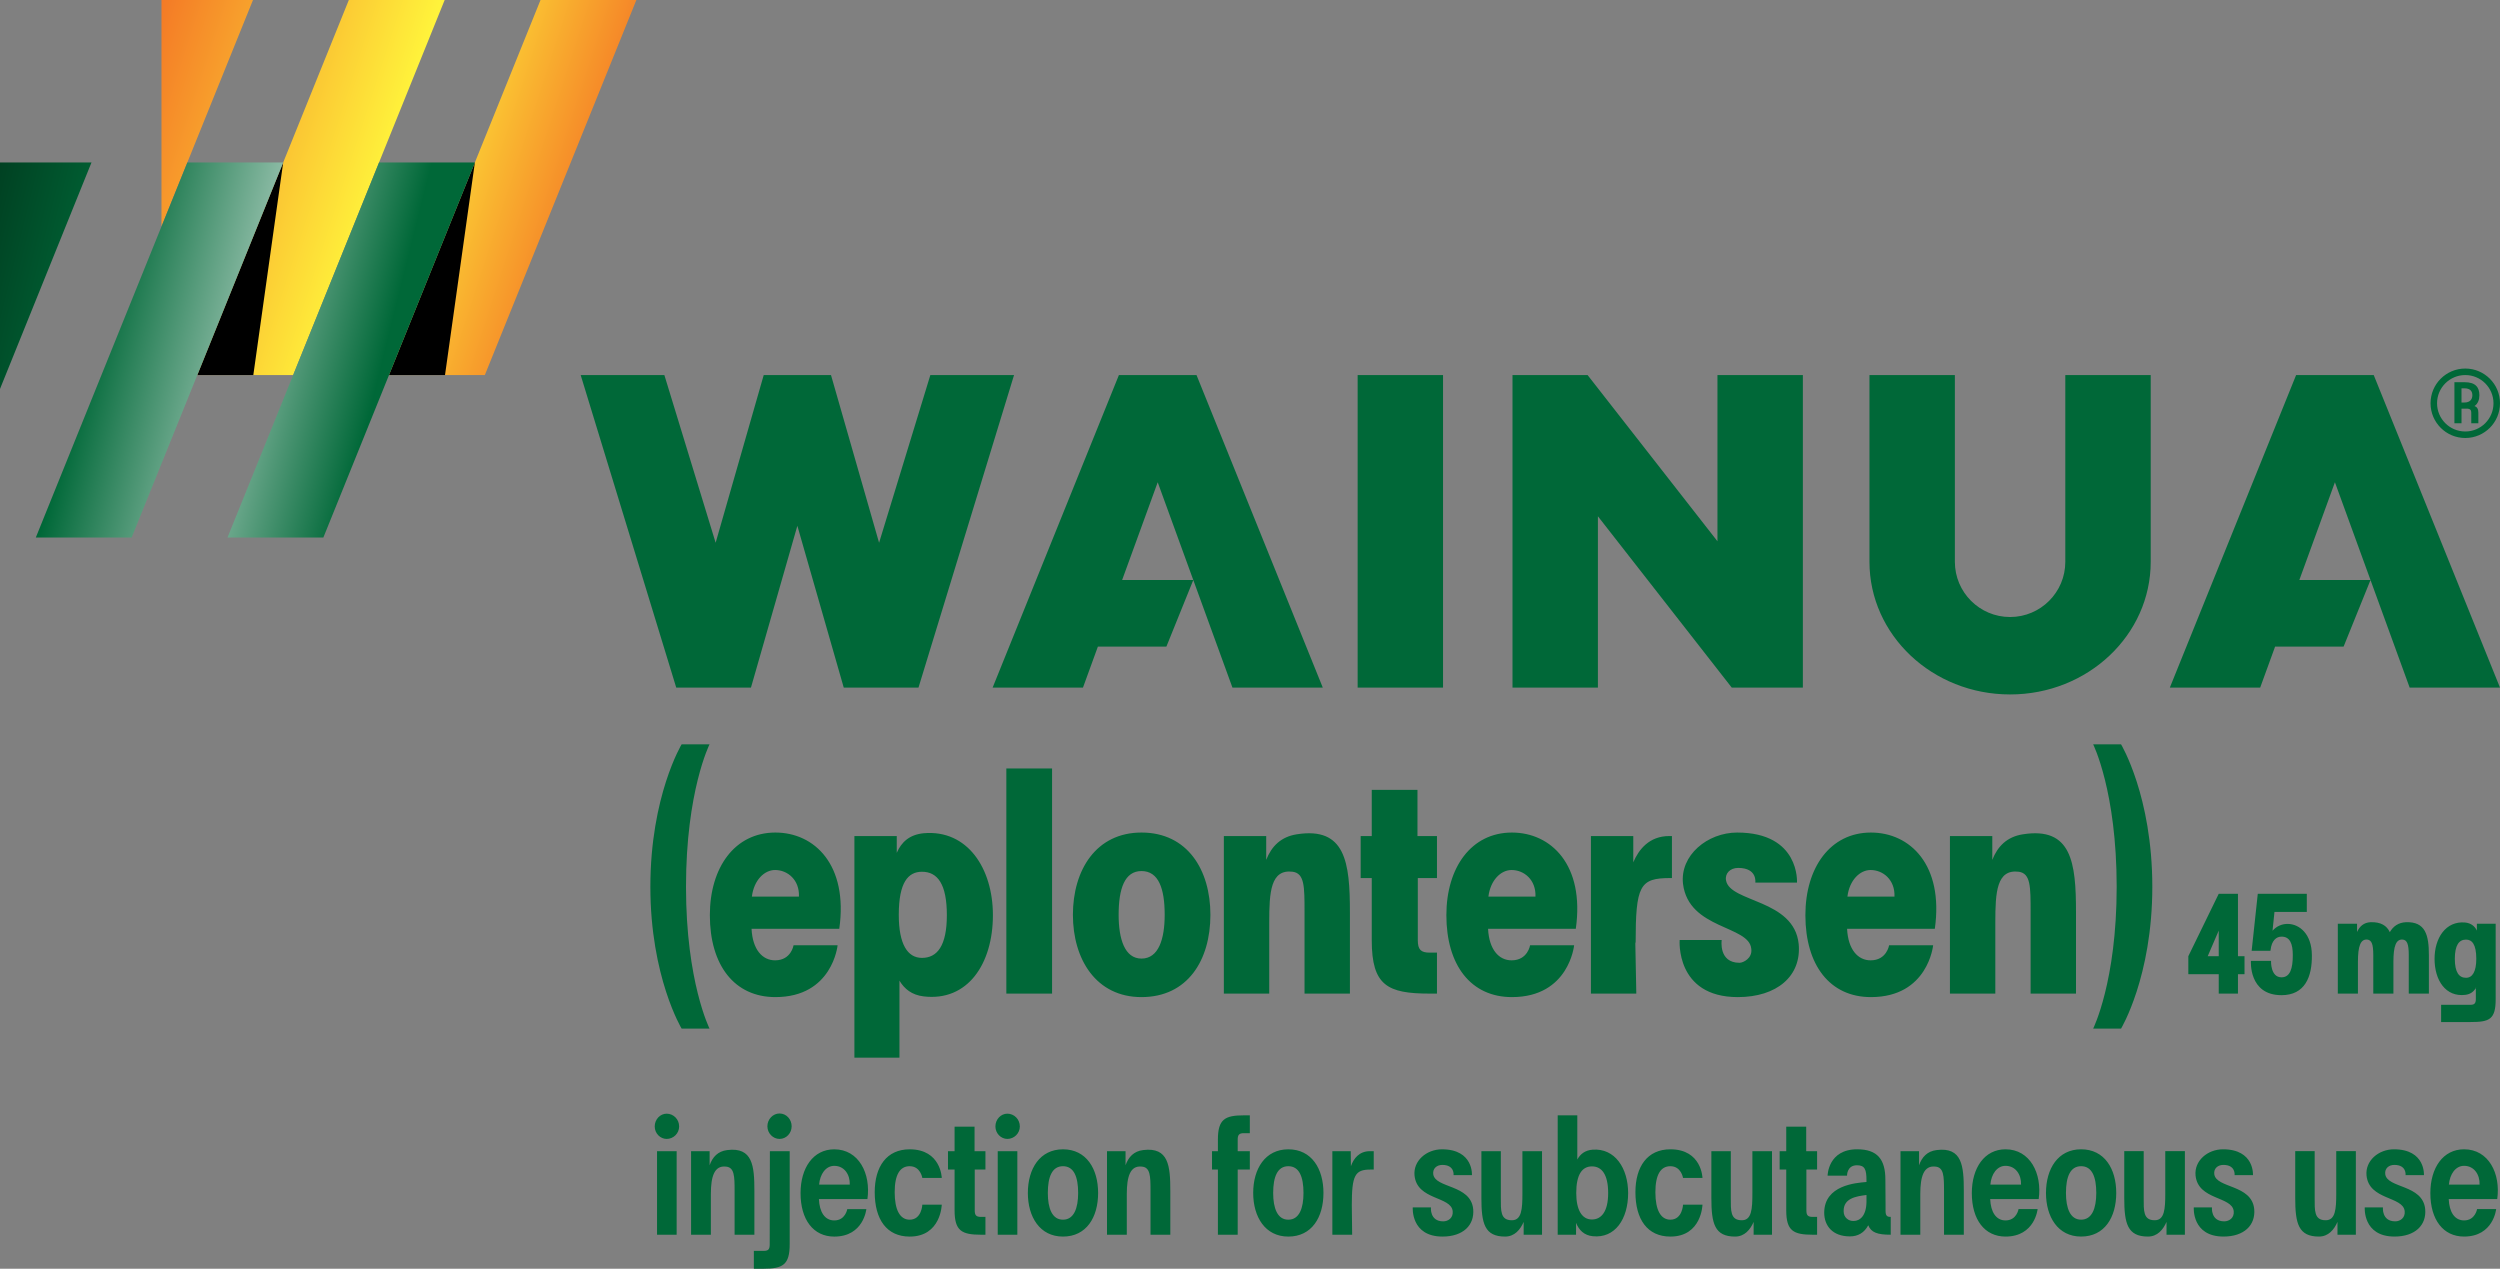 <?xml version="1.0" encoding="UTF-8"?><svg xmlns="http://www.w3.org/2000/svg" xmlns:xlink="http://www.w3.org/1999/xlink" viewBox="0 0 575.887 292.252"><rect x="0" y="0" width="575.887" height="292.252" fill="#808080" stroke="none"/><defs><linearGradient id="b" x1="20.091" y1="18.53" x2="142.032" y2="58.151" gradientUnits="userSpaceOnUse"><stop offset="0" stop-color="#f26522"/><stop offset=".56" stop-color="#fff33b"/><stop offset="1" stop-color="#f26522"/></linearGradient><linearGradient id="d" x1="77.419" y1="86.911" x2="77.419" y2="36.911" gradientUnits="userSpaceOnUse"><stop offset="0" stop-color="#1f1f1f"/><stop offset="1" stop-color="#3d3d3d"/></linearGradient><mask id="c" x="44.419" y="36.911" width="66" height="50" maskUnits="userSpaceOnUse"><rect x="44.419" y="36.911" width="66" height="50" fill="url(#d)"/></mask><linearGradient id="e" x1="-6.698" y1="64.286" x2="96.292" y2="89.965" gradientUnits="userSpaceOnUse"><stop offset="0" stop-color="#004122"/><stop offset=".28" stop-color="#006838"/><stop offset=".6" stop-color="#8cbba5"/><stop offset=".91" stop-color="#006838"/></linearGradient></defs><g isolation="isolate"><g id="a"><g><path d="m517.036,224.414h-1.511v4.471h-4.429v-4.471h-7.004v-4.149l7.004-14.378h4.429v14.378h1.511v4.149Zm-5.939-4.149v-5.901l-2.54,5.901h2.54Zm14.451,8.978c-7.621,0-7.038-7.904-7.038-7.904h4.635s-.171,3.791,2.403,3.791c2.026,0,2.609-2.074,2.609-5.114,0-2.575-.618-4.292-2.644-4.256-1.133,0-2.231.894-2.472,3.04l-.034.214h-4.326l1.408-13.126h11.295v4.185h-7.45l-.446,4.328c.893-1.037,2.197-1.609,3.536-1.574,2.644.036,5.493,2.289,5.527,7.189.069,4.972-1.579,9.228-7.004,9.228Zm33.957-9.228v8.87h-4.635v-8.87c0-2.611-.412-3.434-1.339-3.576-1.614-.18-2.197,1.537-2.197,5.114v7.332h-4.635v-8.87c0-2.611-.412-3.434-1.34-3.576-1.613-.18-2.197,1.537-2.197,5.114v7.332h-4.635v-16.095h4.43v1.896c.583-1.288,1.545-2.182,3.124-2.253,2.369-.072,3.708.786,4.429,2.289.755-1.324,1.957-2.218,3.742-2.289,4.463-.144,5.253,2.968,5.253,7.582Zm15.383-7.225v17.418c0,4.649-1.477,5.222-5.768,5.222h-6.798v-3.97h6.798c.893,0,1.201-.394,1.201-1.287v-2.576c.034-.035.068-.106.068-.143h-.068v.143c-.515.859-1.271,1.432-2.438,1.574-4.497.536-7.072-3.326-7.072-8.298,0-4.793,2.575-8.763,7.038-8.369,1.373.143,2.231.858,2.712,1.859v-1.573h4.326Zm-4.463,8.047c0-3.326-.996-4.398-2.369-4.398-1.613,0-2.575,1.287-2.575,4.435s.996,4.363,2.575,4.363c1.477,0,2.369-1.395,2.369-4.399Zm-416.856,41.52c-1.479,0-2.752-1.285-2.752-2.868,0-1.666,1.273-2.95,2.752-2.95,1.561,0,2.875,1.285,2.875,2.95,0,1.583-1.315,2.868-2.875,2.868Zm-2.218,22.068v-19.247h4.519v19.247h-4.519Zm22.426-10.094v10.094h-4.56v-10.094c0-3.423-.041-5.475-2.054-5.603-2.588-.256-3.41,2.226-3.41,6.289v9.409h-4.56v-19.247h4.272v3.251c.657-1.882,1.89-3.251,4.067-3.507,5.874-.728,6.244,3.678,6.244,9.409Zm-.127,13.815h2.259c1.109,0,1.397-.385,1.397-1.497l.041-21.471h4.56v21.471c0,4.705-1.602,5.603-5.997,5.603h-2.259v-4.106Zm5.915-25.79c-1.52,0-2.793-1.326-2.793-2.909,0-1.624,1.273-2.952,2.793-2.952,1.561,0,2.793,1.328,2.793,2.952,0,1.583-1.232,2.909-2.793,2.909Zm20.249,13.857h-11.173c.123,2.993,1.356,4.918,3.533,4.918,2.588,0,2.999-2.608,2.999-2.608h4.395s-.616,6.33-7.394,6.33c-4.806,0-7.764-3.891-7.764-10.008,0-5.816,2.917-10.094,7.764-10.094,5.669,0,8.462,5.603,7.641,11.463Zm-11.132-3.337h7.066c.082-2.267-1.232-4.319-3.574-4.319-1.972,0-3.286,1.925-3.492,4.319Zm28.257,4.619s-.164,7.357-7.394,7.357c-5.299,0-8.051-3.977-8.051-10.221,0-5.904,2.752-9.881,8.051-9.881,7.23,0,7.394,6.587,7.394,6.587h-4.478s-.411-2.696-2.917-2.696c-2.218,0-3.451,1.927-3.451,5.99,0,4.104,1.232,6.33,3.451,6.33,2.793,0,2.917-3.466,2.917-3.466h4.478Zm10.059-8.083h-2.465v9.409c0,1.113.329,1.497,1.438,1.497h1.027v4.106h-1.027c-4.436,0-6.08-.898-6.08-5.603v-9.409h-1.52v-4.235h1.52v-5.645h4.601v5.645h2.506v4.235Zm5.05-7.056c-1.479,0-2.752-1.285-2.752-2.868,0-1.666,1.273-2.95,2.752-2.95,1.561,0,2.875,1.285,2.875,2.95,0,1.583-1.315,2.868-2.875,2.868Zm-2.218,22.068v-19.247h4.519v19.247h-4.519Zm6.94-9.624c0-5.559,2.752-10.051,8.092-10.051,5.381,0,8.092,4.492,8.092,10.051,0,5.645-2.711,10.051-8.092,10.051-5.34,0-8.092-4.534-8.092-10.051Zm4.601,0c0,3.55.986,6.16,3.492,6.16s3.492-2.61,3.492-6.16c0-3.721-.986-6.16-3.492-6.16s-3.492,2.439-3.492,6.16Zm28.216-.471v10.094h-4.56v-10.094c0-3.423-.041-5.475-2.054-5.603-2.588-.256-3.41,2.226-3.41,6.289v9.409h-4.56v-19.247h4.272v3.251c.657-1.882,1.89-3.251,4.067-3.507,5.874-.728,6.244,3.678,6.244,9.409Zm15.521-11.804v2.651h2.793v4.235h-2.793v15.012h-4.56v-15.012h-1.356v-4.235h1.356v-2.651c0-4.703,1.602-5.603,5.997-5.603h1.356v4.108h-1.356c-1.109,0-1.438.385-1.438,1.496Zm3.571,12.275c0-5.559,2.752-10.051,8.092-10.051,5.381,0,8.092,4.492,8.092,10.051,0,5.645-2.711,10.051-8.092,10.051-5.34,0-8.092-4.534-8.092-10.051Zm4.601,0c0,3.55.986,6.16,3.492,6.16s3.492-2.61,3.492-6.16c0-3.721-.986-6.16-3.492-6.16s-3.492,2.439-3.492,6.16Zm23.164-9.624v4.235h-.739c-3.615,0-4.313,1.326-4.313,8.296v-.127l.082,6.843h-4.56v-19.247h4.231l.041,3.464c.616-1.751,1.89-3.464,4.395-3.464h.863Zm22.914,13.343c.329,3.723-2.341,6.33-7.066,6.33-7.353,0-6.86-6.714-6.86-6.714h4.19s-.329,3.208,2.834,3.208c1.109,0,2.341-.769,2.177-2.353-.37-3.464-8.216-2.48-8.791-8.212-.329-3.378,2.752-6.031,6.326-6.031,7.312,0,6.901,5.99,6.901,5.945h-4.231s.288-2.351-2.588-2.351c-1.315,0-2.259.855-2.095,2.138.452,3.294,8.626,2.31,9.202,8.04Zm15.853-13.343v19.247h-4.231v-2.952c-.78,1.796-2.095,3.378-4.272,3.378-4.724,0-5.463-2.993-5.463-8.895v-10.778h4.478v10.778c0,2.909-.123,5.133,2.506,5.133,2.3.043,2.465-2.608,2.465-6.16v-9.751h4.519Zm19.836,9.665c0,5.945-2.999,10.479-8.175,9.924-1.972-.215-3.163-1.412-3.82-3.079v2.737h-4.231v-27.502h4.519v10.178c.698-1.281,1.807-2.138,3.533-2.267,5.135-.385,8.175,4.278,8.175,10.008Zm-4.601,0c0-4.319-1.479-6.158-3.738-6.158s-3.615,1.882-3.615,6.117c0,3.934,1.315,6.115,3.615,6.115,2.177,0,3.738-1.839,3.738-6.074Zm21.725,2.651s-.164,7.357-7.394,7.357c-5.299,0-8.051-3.977-8.051-10.221,0-5.902,2.752-9.881,8.051-9.881,7.23,0,7.394,6.587,7.394,6.587h-4.478s-.411-2.694-2.917-2.694c-2.218,0-3.451,1.925-3.451,5.988,0,4.106,1.232,6.33,3.451,6.33,2.793,0,2.917-3.466,2.917-3.466h4.478Zm16.015-12.316v19.247h-4.231v-2.952c-.78,1.796-2.095,3.378-4.272,3.378-4.724,0-5.463-2.993-5.463-8.895v-10.778h4.478v10.778c0,2.909-.123,5.133,2.506,5.133,2.3.043,2.465-2.608,2.465-6.16v-9.751h4.519Zm10.388,4.235h-2.465v9.409c0,1.111.329,1.496,1.438,1.496h1.027v4.108h-1.027c-4.436,0-6.08-.9-6.08-5.603v-9.409h-1.52v-4.235h1.52v-5.646h4.601v5.646h2.506v4.235Zm16.963,10.904v4.108h-.041c-2.999,0-4.478-.515-5.135-2.181-.904,1.71-2.341,2.566-4.231,2.566-3.944,0-5.915-2.396-5.915-5.475.041-6.33,7.271-6.845,9.736-7.058v-.385c0-2.48-.37-3.466-2.177-3.466-2.383,0-2.3,2.397-2.3,2.397h-4.478c0-.045.082-6.076,6.819-6.076,4.642,0,6.49,2.312,6.49,6.972l.041,5.773v1.412c0,1.07.288,1.412,1.109,1.412h.082Zm-5.587-3.421v-1.624c-2.341.299-5.34.726-5.258,3.764,0,1.453,1.15,2.267,2.3,2.222,1.479,0,2.917-1.24,2.958-4.362Zm22.424-2.566v10.094h-4.56v-10.094c0-3.423-.041-5.475-2.054-5.603-2.588-.256-3.41,2.224-3.41,6.287v9.411h-4.56v-19.247h4.272v3.249c.657-1.882,1.89-3.249,4.067-3.507,5.874-.726,6.244,3.678,6.244,9.411Zm17.248,1.882h-11.173c.123,2.993,1.356,4.918,3.533,4.918,2.588,0,2.999-2.61,2.999-2.61h4.395s-.616,6.33-7.394,6.33c-4.806,0-7.764-3.891-7.764-10.008,0-5.816,2.917-10.094,7.764-10.094,5.669,0,8.462,5.605,7.641,11.465Zm-11.132-3.337h7.066c.082-2.267-1.232-4.319-3.574-4.319-1.972,0-3.286,1.923-3.492,4.319Zm12.812,1.925c0-5.561,2.752-10.053,8.092-10.053,5.381,0,8.092,4.492,8.092,10.053,0,5.645-2.711,10.049-8.092,10.049-5.34,0-8.092-4.534-8.092-10.049Zm4.601,0c0,3.55.986,6.158,3.492,6.158s3.492-2.608,3.492-6.158c0-3.721-.986-6.16-3.492-6.16s-3.492,2.439-3.492,6.16Zm27.395-9.624v19.247h-4.231v-2.952c-.78,1.796-2.095,3.378-4.272,3.378-4.724,0-5.463-2.993-5.463-8.895v-10.778h4.478v10.778c0,2.909-.123,5.133,2.506,5.133,2.3.043,2.465-2.608,2.465-6.16v-9.751h4.519Zm15.975,13.343c.329,3.723-2.341,6.33-7.066,6.33-7.353,0-6.86-6.714-6.86-6.714h4.19s-.329,3.208,2.834,3.208c1.109,0,2.341-.769,2.177-2.353-.37-3.464-8.216-2.48-8.791-8.212-.329-3.378,2.752-6.031,6.326-6.031,7.312,0,6.901,5.99,6.901,5.945h-4.231s.288-2.351-2.588-2.351c-1.315,0-2.259.855-2.095,2.138.452,3.294,8.626,2.31,9.202,8.04Zm23.409-13.343v19.247h-4.231v-2.952c-.78,1.796-2.095,3.378-4.272,3.378-4.724,0-5.463-2.993-5.463-8.895v-10.778h4.478v10.778c0,2.909-.123,5.133,2.506,5.133,2.3.043,2.465-2.608,2.465-6.16v-9.751h4.519Zm15.975,13.343c.329,3.723-2.341,6.33-7.066,6.33-7.353,0-6.86-6.714-6.86-6.714h4.19s-.329,3.208,2.834,3.208c1.109,0,2.341-.769,2.177-2.353-.37-3.464-8.216-2.48-8.791-8.212-.329-3.378,2.752-6.031,6.326-6.031,7.312,0,6.901,5.99,6.901,5.945h-4.231s.288-2.351-2.588-2.351c-1.315,0-2.259.855-2.095,2.138.452,3.294,8.626,2.31,9.202,8.04Zm16.592-2.308h-11.173c.123,2.993,1.356,4.918,3.533,4.918,2.588,0,2.999-2.61,2.999-2.61h4.395s-.616,6.33-7.394,6.33c-4.806,0-7.764-3.891-7.764-10.008,0-5.816,2.917-10.094,7.764-10.094,5.669,0,8.462,5.605,7.641,11.465Zm-11.132-3.337h7.066c.082-2.267-1.232-4.319-3.574-4.319-1.972,0-3.286,1.923-3.492,4.319Zm-335.462-114.476h20.81l3.437-9.443h15.779l6.199-15.344h-16.394l8.197-22.52,8.197,22.52,9.022,24.787h20.81l-29.09-72h-17.878l-29.09,72Zm271.176,0h20.81l3.437-9.443h15.779l6.199-15.344h-16.394l8.197-22.52,8.197,22.52,9.022,24.787h20.81l-29.09-72h-17.878l-29.09,72Zm-344.057,0h17.213l10.689-37.277,10.689,37.277h17.213l22.013-72h-19.279l-11.81,38.63-11.077-38.63h-15.497l-11.077,38.63-11.81-38.63h-19.279l22.013,72Zm156.966,0h19.672v-72h-19.672v72Zm86.183,0h16.375v-72h-19.672v38.291l-29.916-38.291h-17.297v72h19.672v-39.471l30.838,39.471Zm31.719-28.984c0,16.876,14.503,30.557,32.393,30.557s32.393-13.681,32.393-30.557v-43.016h-19.672v43.016c0,7.026-5.696,12.721-12.721,12.721s-12.721-5.696-12.721-12.721v-43.016h-19.672v43.016Zm-273.625,107.533s-7.201-11.936-7.201-32.664c0-20.888,7.201-32.824,7.201-32.824h6.428s-5.421,10.807-5.421,32.824c0,21.856,5.421,32.664,5.421,32.664h-6.428Zm36.318-22.986h-20.212c.232,4.759,2.478,7.259,5.42,7.259,3.717,0,4.259-3.469,4.259-3.469h10.144s-1.162,11.937-14.326,11.937c-9.448,0-15.1-7.34-15.1-18.873,0-10.968,5.73-19.033,15.1-19.033,8.982,0,16.804,7.42,14.713,22.179Zm-20.135-7.42h10.842c.155-3.871-2.633-6.129-5.498-6.129-2.478,0-4.878,2.339-5.343,6.129Zm55.522,4.275c0,11.21-5.808,19.92-15.952,18.711-2.71-.323-4.415-1.694-5.576-3.63v17.743h-10.377v-51.052h9.758v3.871c1.084-2.5,2.942-4.193,6.195-4.516,10.066-.887,15.952,8.066,15.952,18.873Zm-10.609,0c0-7.097-2.091-10.001-5.731-10.001-3.176,0-5.343,2.42-5.343,9.92,0,6.775,2.014,9.921,5.343,9.921,3.485,0,5.731-2.743,5.731-9.84Zm13.704,18.066v-51.858h10.533v51.858h-10.533Zm15.333-18.147c0-10.323,5.343-18.953,15.798-18.953,10.609,0,15.875,8.629,15.875,18.953,0,10.485-5.266,18.954-15.875,18.954-10.455,0-15.798-8.711-15.798-18.954Zm10.533,0c0,5.565,1.393,10.082,5.265,10.082,3.949,0,5.343-4.516,5.343-10.082,0-6.049-1.394-10.081-5.343-10.081-3.872,0-5.265,4.032-5.265,10.081Zm53.277-.645v18.792h-10.454v-18.792c0-5.888,0-8.871-2.711-9.275-5.11-.645-5.42,4.677-5.42,11.614v16.453h-10.454v-36.293h9.757v5.485c1.239-3.146,3.407-5.323,7.047-5.888,11.228-1.775,12.235,6.533,12.235,17.904Zm20.055-7.823h-4.415v14.356c0,2.097.698,2.823,2.71,2.823h1.704v9.436h-1.704c-9.679,0-13.319-1.855-13.319-12.259v-14.356h-2.555v-9.678h2.555v-10.645h10.532v10.645h4.492v9.678Zm31.981,11.695h-20.212c.232,4.759,2.478,7.259,5.42,7.259,3.717,0,4.259-3.469,4.259-3.469h10.144s-1.162,11.937-14.326,11.937c-9.448,0-15.101-7.34-15.101-18.873,0-10.968,5.731-19.033,15.101-19.033,8.982,0,16.804,7.42,14.713,22.179Zm-20.135-7.42h10.842c.155-3.871-2.633-6.129-5.498-6.129-2.478,0-4.878,2.339-5.343,6.129Zm42.28-13.953v9.678h-.387c-7.047,0-7.977,1.694-7.977,15.082l-.077-.403.232,11.936h-10.454v-36.293h9.757v6.049c1.239-2.903,3.639-6.049,8.286-6.049h.62Zm29.194,24.841c.698,7.419-5.033,12.259-14.017,12.259-14.481,0-13.397-13.308-13.397-13.147h9.68s-.774,5.243,4.104,5.243c.852,0,3.02-1.049,2.71-3.226-.464-5.403-14.403-4.436-15.72-14.921-.775-6.613,5.654-11.855,12.468-11.855,14.558,0,13.783,11.614,13.783,11.533h-9.602s.542-3.387-3.949-3.387c-1.859,0-3.098,1.29-2.788,2.903.93,5.081,15.643,4.275,16.727,14.598Zm31.362-3.469h-20.212c.232,4.759,2.478,7.259,5.42,7.259,3.717,0,4.259-3.469,4.259-3.469h10.144s-1.162,11.937-14.326,11.937c-9.448,0-15.1-7.34-15.1-18.873,0-10.968,5.73-19.033,15.1-19.033,8.982,0,16.804,7.42,14.713,22.179Zm-20.135-7.42h10.842c.155-3.871-2.633-6.129-5.498-6.129-2.478,0-4.878,2.339-5.343,6.129Zm52.656,3.549v18.792h-10.455v-18.792c0-5.888,0-8.871-2.71-9.275-5.11-.645-5.42,4.677-5.42,11.614v16.453h-10.455v-36.293h9.758v5.485c1.239-3.146,3.407-5.323,7.047-5.888,11.228-1.775,12.235,6.533,12.235,17.904Zm9.37-5.807c0-22.018-5.42-32.824-5.42-32.824h6.427s7.202,11.936,7.202,32.824c0,20.727-7.202,32.664-7.202,32.664h-6.427s5.42-10.808,5.42-32.664Zm83.316-109.18v2.397h-1.632v-2.397c0-.632-.206-.971-1.088-.971h-1.162v3.368h-1.633v-9.457h2.339c2.53,0,3.412,1.177,3.412,3,0,1.03-.323,1.941-1.132,2.5.618.206.897.662.897,1.559Zm-3.883-2.383h.706c1.177,0,1.794-.676,1.794-1.677,0-1.03-.618-1.588-1.794-1.588h-.706v3.265Zm.868-7.824c-4.418,0-8,3.582-8,8s3.582,8,8,8,8-3.582,8-8-3.582-8-8-8Zm6.5,8c0,3.59-2.91,6.5-6.5,6.5s-6.5-2.91-6.5-6.5,2.91-6.5,6.5-6.5,6.5,2.91,6.5,6.5Z" fill="#006838"/><g><path d="m102.433,0l-15.119,37.422-19.788,48.978h-22.078l19.788-48.978L80.355,0h22.078Zm22.078,0l-15.119,37.422-19.788,48.978h22.078L146.59,0h-22.078ZM37.198,0v52.171l5.959-14.749L58.276,0h-21.078Z" fill="url(#b)"/><g mask="url(#c)"><path d="m65.235,37.422l-6.883,48.978h-12.905l19.788-48.978Zm24.368,48.978h12.905l6.883-48.978-19.788,48.978Z" mix-blend-mode="multiply"/></g><path d="m21.078,37.422L0,89.593v-52.171h21.078Zm66.235,0l-19.788,48.978-15.12,37.422h22.078l15.12-37.422,19.788-48.978h-22.078Zm-44.157,0l-5.959,14.749L8.249,123.822h22.078l15.12-37.422,19.788-48.978h-22.078Z" fill="url(#e)"/></g></g></g></g></svg>